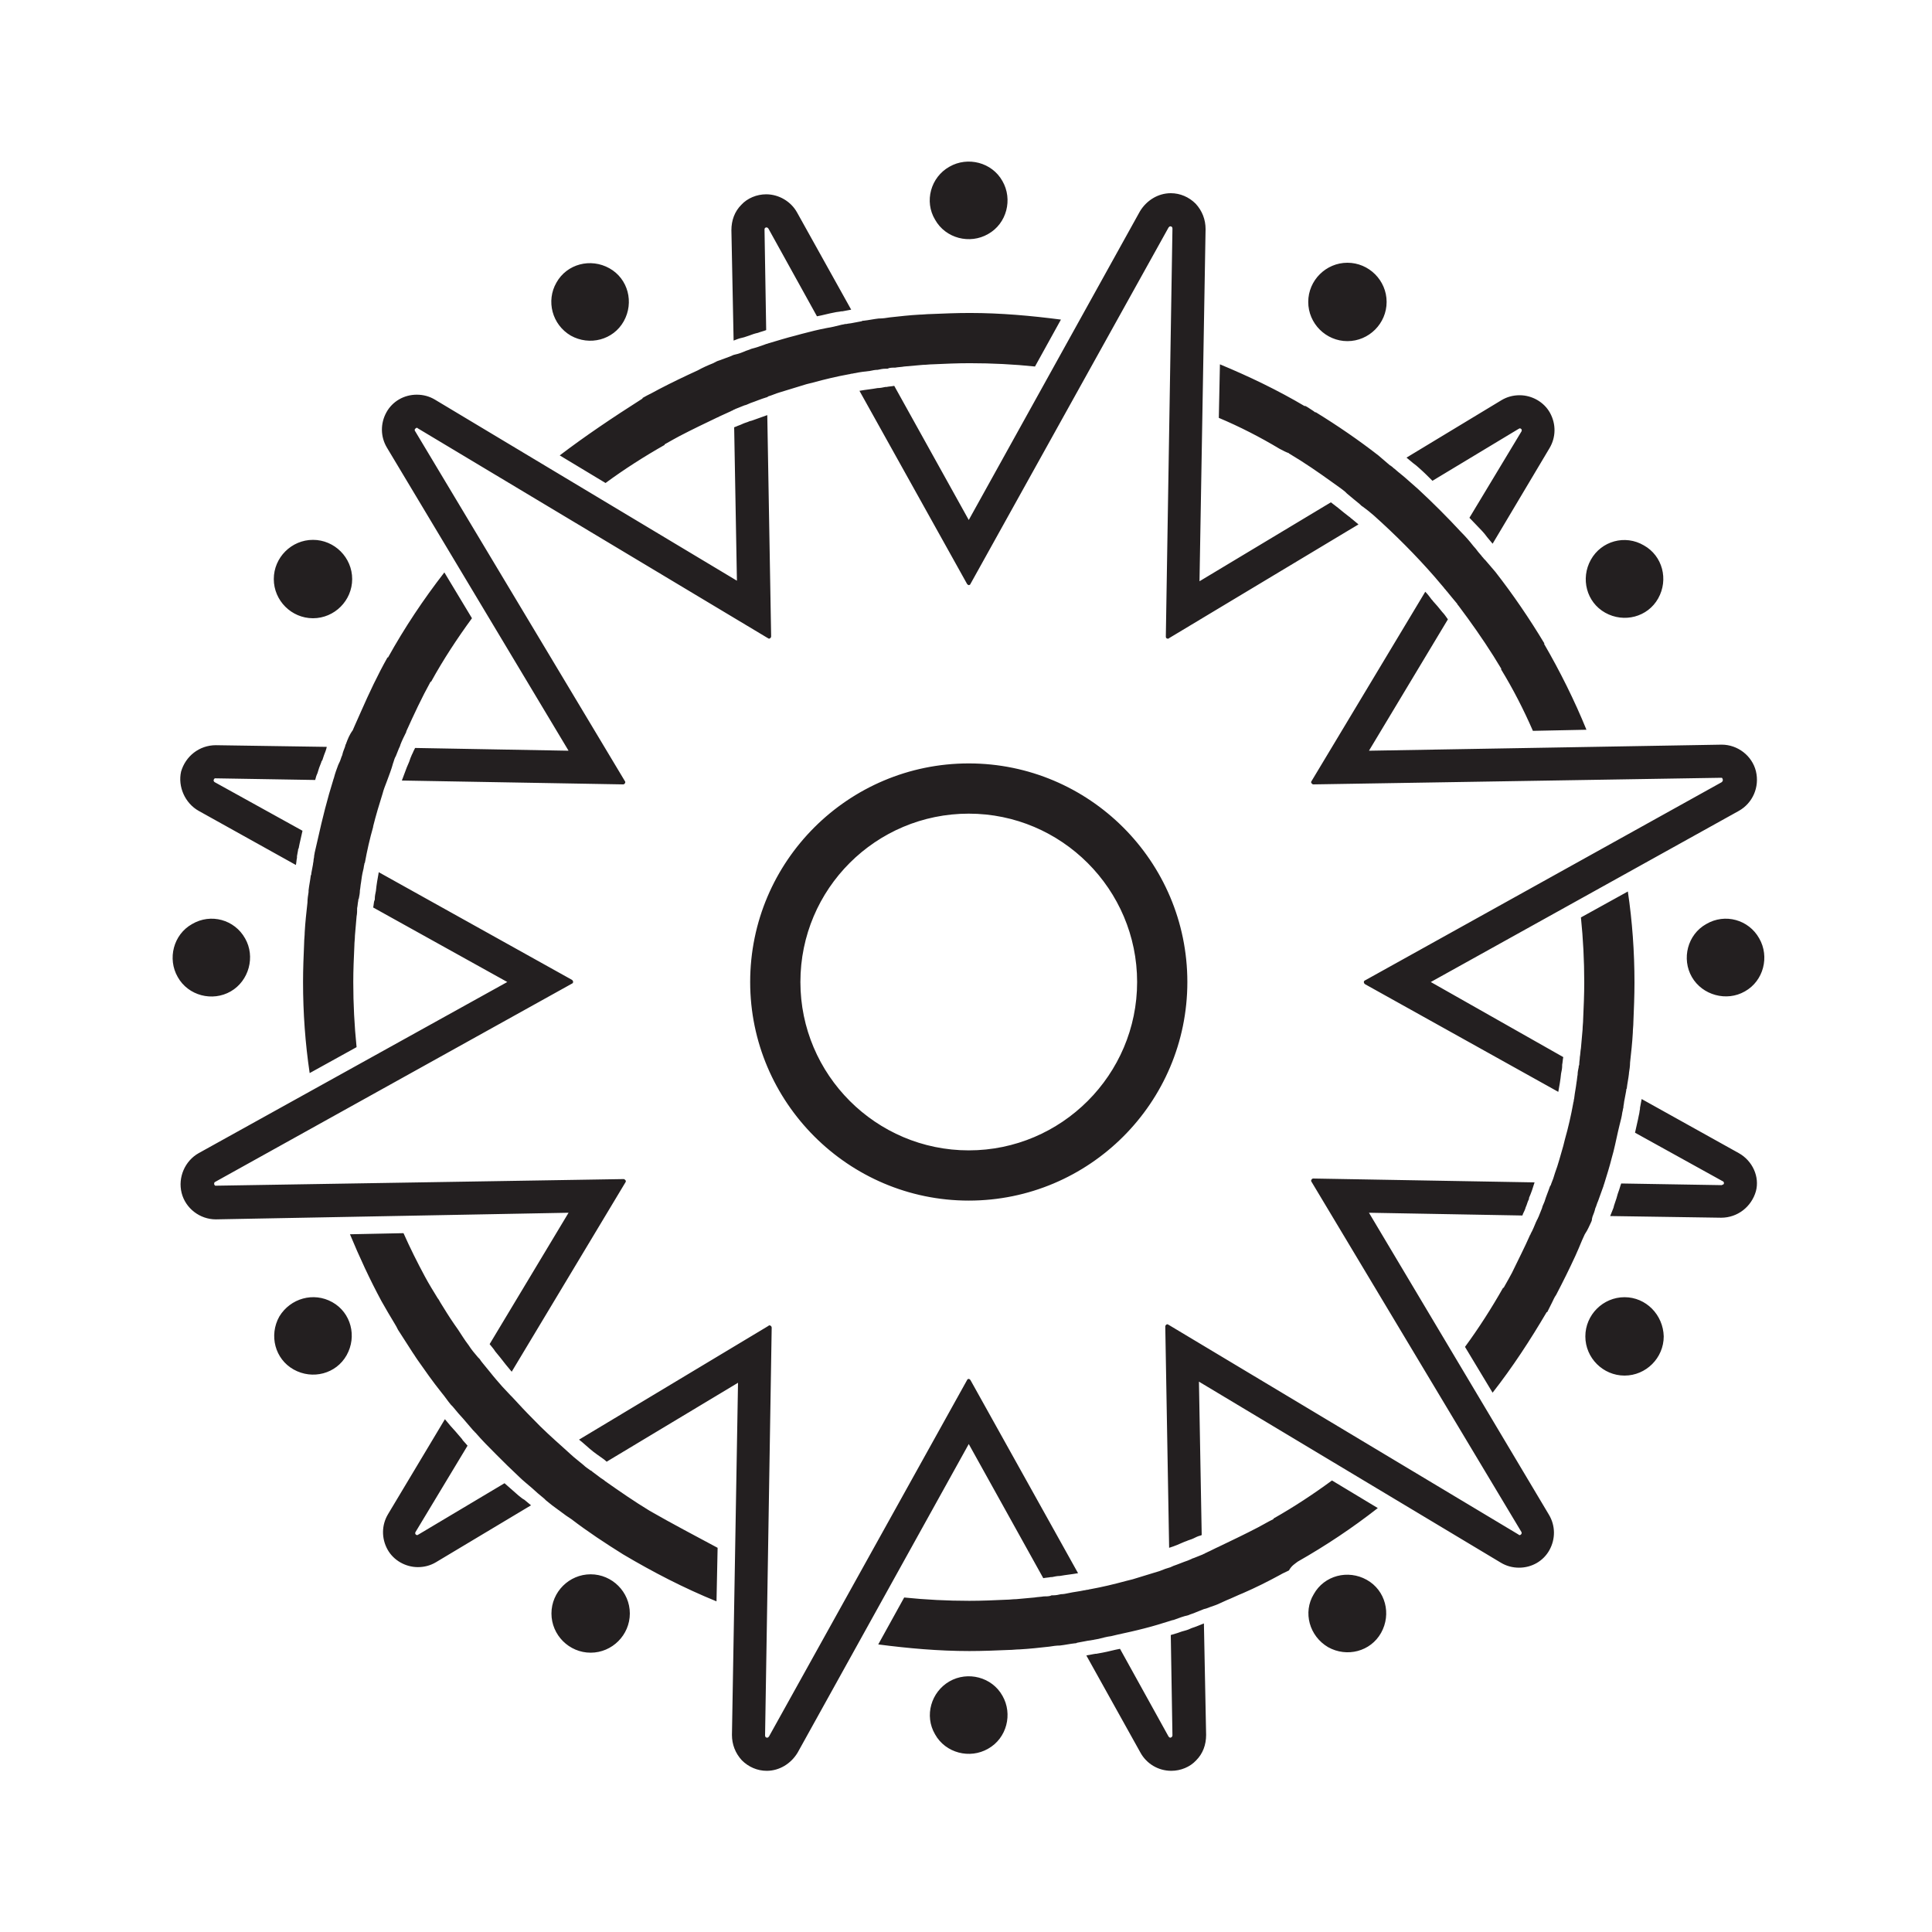 <?xml version="1.0" encoding="utf-8"?>
<!-- Generator: Adobe Illustrator 19.0.0, SVG Export Plug-In . SVG Version: 6.00 Build 0)  -->
<svg version="1.2" baseProfile="tiny" id="Layer_1" xmlns="http://www.w3.org/2000/svg" xmlns:xlink="http://www.w3.org/1999/xlink"
	 x="0px" y="0px" viewBox="75 75 350 350" xml:space="preserve">
<path id="XMLID_573_" fill="#231F20" d="M306.8,156.3c-3.5-2.1-7.2-4-11-5.6l0.2-9.7c5.3,2.2,10.5,4.7,15.4,7.6v-0.1l0,0
	c0.6,0.3,1.1,0.7,1.6,1c0.1,0.1,0.2,0.2,0.4,0.2c3.9,2.4,7.7,5,11.3,7.8c0.7,0.6,1.4,1.2,2.1,1.8c0.1,0,0.1,0.1,0.2,0.1l0.1,0.1
	c0.2,0.1,0.3,0.3,0.5,0.4c0.2,0.2,0.5,0.4,0.7,0.6c0.4,0.3,0.7,0.6,1.1,0.9c0.8,0.7,1.7,1.5,2.5,2.2c2.7,2.5,5.3,5.1,7.8,7.8
	c0.8,0.8,1.5,1.6,2.2,2.5c0.3,0.3,0.6,0.7,0.9,1.1c0.2,0.2,0.4,0.5,0.6,0.7c0.1,0.2,0.3,0.3,0.4,0.5l0.1,0.1
	c0.1,0.1,0.1,0.1,0.2,0.2c0.6,0.7,1.2,1.4,1.8,2.1c3.2,4.1,6.2,8.5,8.9,13l0,0h-0.1c2.9,5,5.5,10.2,7.7,15.6l-9.7,0.2
	c-1.7-3.9-3.6-7.6-5.8-11.2h0.1c-1.9-3.2-4-6.3-6.1-9.2c-0.6-0.8-1.1-1.5-1.7-2.3c-0.1-0.1-0.2-0.2-0.2-0.3c-0.3-0.4-0.7-0.8-1-1.2
	s-0.6-0.7-0.9-1.1L337,182c-0.1-0.2-0.3-0.3-0.4-0.5c-0.6-0.7-1.1-1.3-1.7-2l0,0c-3.4-3.9-7.1-7.6-11-11.1l0,0
	c-0.7-0.6-1.3-1.1-2-1.6c-0.2-0.1-0.4-0.3-0.5-0.4c0,0,0,0-0.1-0.1c-0.4-0.3-0.7-0.6-1.1-0.9c-0.4-0.3-0.8-0.7-1.2-1
	c-0.1-0.1-0.2-0.2-0.3-0.3c-0.7-0.6-1.5-1.1-2.3-1.7c-2.5-1.8-5.1-3.6-7.8-5.2c0,0-0.1,0-0.1-0.1
	C307.9,156.9,307.4,156.6,306.8,156.3L306.8,156.3z M176.4,157.5l8.3,5c3.4-2.5,7-4.8,10.7-6.9v-0.1c0.5-0.3,1.1-0.6,1.6-0.9
	c0.4-0.2,0.7-0.4,1.1-0.6c2.3-1.2,4.6-2.3,6.9-3.4c0.1,0,0.1,0,0.2-0.1c0.7-0.3,1.5-0.7,2.2-1c0.1-0.1,0.3-0.1,0.4-0.2
	c0.1-0.1,0.3-0.1,0.4-0.2c0.5-0.2,1-0.4,1.5-0.6c0.2-0.1,0.4-0.1,0.6-0.2c0.2-0.1,0.5-0.2,0.7-0.3c0.9-0.3,1.8-0.7,2.8-1
	c0.1,0,0.3-0.1,0.4-0.2c0.7-0.2,1.3-0.5,2-0.7c1.6-0.5,3.3-1,4.9-1.5c0.4-0.1,0.8-0.2,1.2-0.3c2.2-0.6,4.3-1.1,6.5-1.5
	c0.2,0,0.3-0.1,0.5-0.1s0.4-0.1,0.6-0.1c0.9-0.2,1.8-0.3,2.7-0.4c0.5-0.1,0.9-0.2,1.4-0.2c0.5-0.1,0.9-0.2,1.4-0.2
	c0.1,0,0.1,0,0.2,0c0.1,0,0.3,0,0.4-0.1c0.4-0.1,0.8-0.1,1.2-0.1c0.5-0.1,1.1-0.1,1.6-0.2c1.1-0.1,2.2-0.2,3.4-0.3
	c0.6,0,1.2-0.1,1.8-0.1c2.2-0.1,4.4-0.2,6.7-0.2c4,0,8,0.2,11.8,0.6l4.7-8.5c-5.4-0.7-10.9-1.2-16.5-1.2c-2.4,0-4.8,0.1-7.2,0.2
	c-0.6,0-1.3,0.1-1.9,0.1c-1.8,0.1-3.6,0.3-5.4,0.5c-0.6,0.1-1.3,0.2-1.9,0.2c0,0,0,0-0.1,0c-0.9,0.1-1.8,0.3-2.7,0.4
	c-0.1,0-0.3,0-0.4,0.1c-0.5,0.1-1,0.2-1.6,0.3c-0.4,0.1-0.8,0.1-1.2,0.2c-0.1,0-0.1,0-0.2,0c-0.3,0.1-0.6,0.1-0.9,0.2
	c-0.8,0.2-1.6,0.4-2.3,0.5c-1.6,0.3-3.2,0.7-4.7,1.1c-0.4,0.1-0.7,0.2-1.1,0.3c-1.6,0.4-3.2,0.9-4.9,1.4c-0.2,0.1-0.4,0.1-0.6,0.2
	c-0.8,0.3-1.7,0.6-2.5,0.8l0,0c-0.4,0.2-0.9,0.3-1.3,0.5c-0.5,0.2-1,0.4-1.5,0.5c-0.1,0-0.3,0.1-0.4,0.1c-0.2,0.1-0.5,0.2-0.7,0.3
	c-0.6,0.2-1.3,0.5-1.9,0.7c-0.4,0.1-0.7,0.3-1.1,0.5c-1,0.4-1.9,0.8-2.8,1.3c-2.4,1.1-4.7,2.2-7,3.4c-0.4,0.2-0.9,0.5-1.3,0.7
	c-0.6,0.3-1.2,0.6-1.7,0.9l0,0v0.1C185.9,150.7,181,154,176.4,157.5z M192.7,348.7c-2.8-1.7-5.4-3.5-8.1-5.4
	c-0.2-0.2-0.4-0.3-0.7-0.5s-0.5-0.4-0.8-0.6s-0.5-0.4-0.8-0.6c-0.1-0.1-0.2-0.2-0.3-0.2c-0.4-0.3-0.9-0.6-1.3-1
	c-0.4-0.3-0.7-0.6-1.1-0.9c-0.9-0.7-1.7-1.5-2.5-2.2c-1.9-1.7-3.8-3.4-5.6-5.3l-0.1-0.1c-1.2-1.2-2.4-2.5-3.6-3.8
	c-0.1-0.1-0.2-0.2-0.3-0.3c-0.5-0.5-1-1.1-1.5-1.6l0,0c-0.7-0.8-1.5-1.7-2.2-2.6c-0.3-0.4-0.6-0.7-0.9-1.1c-0.3-0.4-0.7-0.8-1-1.3
	c-0.1-0.1-0.2-0.2-0.3-0.3c-0.6-0.7-1.2-1.4-1.7-2.2c-0.7-0.9-1.3-1.9-1.9-2.8c-0.2-0.3-0.5-0.7-0.7-1c-0.9-1.3-1.7-2.6-2.5-3.9
	c-0.2-0.3-0.3-0.6-0.5-0.8c-0.8-1.3-1.6-2.6-2.3-3.9l0,0c-1.4-2.6-2.7-5.2-3.9-7.9l-9.7,0.2c1.7,4.1,3.6,8.2,5.7,12.1l0,0l0,0
	c0.8,1.4,1.6,2.8,2.4,4.1c0.2,0.3,0.4,0.7,0.6,1.1c0.9,1.4,1.8,2.8,2.7,4.2c0.3,0.4,0.5,0.8,0.8,1.2c1.4,2,2.8,4,4.4,6
	c0.6,0.7,1.1,1.5,1.7,2.2c0.1,0.1,0.2,0.2,0.3,0.3c0.3,0.4,0.7,0.8,1,1.2c0.3,0.3,0.6,0.7,0.9,1c0.6,0.7,1.2,1.4,1.8,2.1
	c0.1,0.1,0.2,0.2,0.3,0.3c0,0,0,0.1,0.1,0.1l0,0c1.2,1.4,2.5,2.7,3.8,4l0.1,0.1c1.3,1.3,2.5,2.5,3.9,3.8c0.8,0.8,1.7,1.5,2.5,2.2
	c0.3,0.3,0.7,0.6,1,0.9c0.4,0.3,0.8,0.7,1.2,1c0.1,0.1,0.2,0.2,0.3,0.3c0.7,0.6,1.5,1.2,2.2,1.7c0.5,0.4,1,0.7,1.5,1.1
	c0.3,0.2,0.6,0.4,0.9,0.6c3,2.3,6.2,4.4,9.4,6.4l0,0l0,0c5.4,3.2,11,6.1,16.9,8.5l0.2-9.7C200.9,353.2,196.7,351,192.7,348.7
	L192.7,348.7z M323,294.7l27.8,0.5c0-0.1,0.1-0.2,0.1-0.3c0.2-0.4,0.4-0.8,0.5-1.2c0.2-0.4,0.3-0.9,0.5-1.3c0.1-0.1,0.1-0.3,0.1-0.4
	c0.4-0.9,0.7-1.8,1-2.8l-40.1-0.7l0,0c-0.1,0-0.3,0.1-0.3,0.2c-0.1,0.1-0.1,0.3,0,0.4l38,63.4c0.2,0.3-0.1,0.6-0.3,0.6
	c-0.1,0-0.1,0-0.2-0.1l-63.4-38c-0.1,0-0.1-0.1-0.2-0.1c-0.2,0-0.4,0.2-0.4,0.4l0.7,40.1c1-0.3,1.9-0.7,2.8-1.1
	c0.1,0,0.2-0.1,0.3-0.1c0.4-0.2,0.9-0.3,1.3-0.5s0.8-0.4,1.2-0.5c0.1,0,0.2-0.1,0.3-0.1l-0.5-27.8l54.7,32.8c1,0.6,2.1,0.9,3.3,0.9
	c2.3,0,4.4-1.2,5.5-3.2s1.1-4.4-0.1-6.4L323,294.7z M178,211l-27.8-0.5c-0.1,0.2-0.2,0.4-0.3,0.6c-0.1,0.3-0.3,0.6-0.4,0.9
	c-0.2,0.4-0.3,0.9-0.5,1.3c-0.1,0.2-0.2,0.5-0.3,0.7c-0.3,0.8-0.6,1.6-0.9,2.4l40.1,0.7l0,0c0.1,0,0.3-0.1,0.3-0.2
	c0.1-0.1,0.1-0.3,0-0.4l-38-63.4c-0.1-0.1-0.1-0.3,0-0.4s0.2-0.2,0.3-0.2s0.1,0,0.2,0.1l63.4,38c0.1,0,0.1,0.1,0.2,0.1
	c0.2,0,0.4-0.2,0.4-0.4l-0.7-40.1c-0.9,0.3-1.9,0.7-2.8,1c-0.1,0-0.3,0.1-0.4,0.1c-0.4,0.2-0.9,0.3-1.3,0.5
	c-0.4,0.2-0.8,0.3-1.2,0.5c-0.1,0-0.2,0.1-0.3,0.1l0.5,27.8l-54.7-32.8c-1-0.6-2.1-0.9-3.3-0.9c-2.3,0-4.4,1.2-5.5,3.2
	s-1.1,4.4,0.1,6.4L178,211z M390,283.9l-17.6-9.8l0,0c-0.1,0.5-0.2,1.1-0.3,1.6c0,0.1,0,0.1,0,0.2c-0.1,0.4-0.1,0.8-0.2,1.1l0,0
	c-0.2,1.1-0.5,2.2-0.7,3.2l0,0l15.9,8.8c0.1,0,0.1,0.1,0.2,0.2c0,0.1,0,0.2,0,0.2c0,0.1-0.1,0.2-0.2,0.2s-0.1,0.1-0.2,0.1l0,0l0,0
	l-18.1-0.3h-0.1c-0.2,0.5-0.3,1-0.5,1.5s-0.3,1.1-0.5,1.6c-0.1,0.3-0.2,0.6-0.3,0.9c0,0.1-0.1,0.3-0.1,0.4c-0.2,0.5-0.4,1-0.6,1.5
	h0.1l20,0.3l0,0c3,0,5.5-2,6.3-4.8C393.8,288.2,392.5,285.3,390,283.9z M111,221.9l17.6,9.8l0,0c0.1-0.4,0.1-0.9,0.2-1.3
	c0-0.1,0-0.2,0-0.3c0.1-0.4,0.1-0.7,0.2-1.1c0-0.1,0-0.2,0.1-0.3c0.2-1.1,0.5-2.2,0.7-3.2l0,0l-15.9-8.8c-0.2-0.1-0.2-0.3-0.2-0.4
	c0-0.1,0.1-0.1,0.1-0.2c0.1-0.1,0.1-0.1,0.2-0.1l0,0l0,0l18.1,0.3l0,0c0.1-0.4,0.2-0.8,0.4-1.2c0.2-0.7,0.4-1.3,0.7-2
	c0-0.1,0.1-0.3,0.2-0.4c0.1-0.3,0.2-0.6,0.3-0.9c0.2-0.5,0.4-1,0.5-1.5h-0.1l-20-0.3l0,0c-3,0-5.5,2-6.3,4.8
	C107.2,217.5,108.5,220.5,111,221.9z M293.1,369.1c-0.5,0.2-1,0.4-1.5,0.6c-0.1,0-0.2,0.1-0.3,0.1c-0.3,0.1-0.6,0.2-1,0.4
	c-0.5,0.2-1.1,0.3-1.6,0.5s-1,0.3-1.6,0.5v0.1l0.3,18.1c0,0.2-0.2,0.4-0.4,0.4c-0.1,0-0.2-0.1-0.3-0.2l-8.8-15.9l0,0l0,0
	c-1.1,0.2-2.1,0.5-3.2,0.7l0,0c-0.4,0.1-0.7,0.1-1.1,0.2c-0.1,0-0.2,0-0.2,0c-0.5,0.1-1,0.2-1.6,0.3l0,0l9.8,17.6
	c1.1,2,3.2,3.3,5.6,3.3c1.7,0,3.4-0.7,4.5-1.9c1.2-1.2,1.8-2.8,1.8-4.6L293.1,369.1L293.1,369.1z M250.5,336.6l13.5,24.3l0,0
	c0.5-0.1,0.9-0.1,1.4-0.2c0.1,0,0.1,0,0.2,0c0.5-0.1,0.9-0.2,1.4-0.2c1.1-0.2,2.2-0.3,3.3-0.5l0,0l-19.5-35
	c-0.1-0.1-0.2-0.2-0.3-0.2s-0.3,0.1-0.3,0.2l-35.9,64.6c-0.1,0.1-0.2,0.2-0.3,0.2c-0.2,0-0.4-0.1-0.4-0.4l1.2-73.9
	c0-0.2-0.2-0.4-0.4-0.4c-0.1,0-0.1,0-0.2,0.1l-34.3,20.6l0,0c0.9,0.7,1.7,1.5,2.6,2.2c0.4,0.3,0.8,0.6,1.1,0.8
	c0.4,0.3,0.9,0.6,1.3,1l0,0l23.8-14.3l-1.1,63.8c0,1.7,0.6,3.3,1.8,4.6c1.2,1.2,2.8,1.9,4.5,1.9c2.3,0,4.4-1.3,5.6-3.3L250.5,336.6z
	 M323,211l14.3-23.8l0,0c-0.3-0.4-0.6-0.9-1-1.3c-0.3-0.4-0.6-0.7-0.9-1.1c-0.3-0.3-0.5-0.6-0.8-0.9c-0.1-0.2-0.3-0.3-0.4-0.5
	c-0.3-0.4-0.6-0.8-1-1.2l0,0l-20.6,34.3c-0.1,0.1-0.1,0.3,0,0.4c0.1,0.1,0.2,0.2,0.3,0.2l0,0l73.9-1.2l0,0l0,0c0.1,0,0.2,0,0.2,0.1
	c0.1,0.1,0.1,0.2,0.1,0.3c0,0,0,0,0,0.1s-0.1,0.2-0.2,0.3l-64.6,35.9c-0.3,0.1-0.3,0.5,0,0.7l35,19.5c0.2-1.1,0.4-2.2,0.5-3.3
	c0.1-0.5,0.2-0.9,0.2-1.4c0-0.1,0-0.1,0-0.2c0.1-0.5,0.1-0.9,0.2-1.4l0,0l-24-13.6l55.8-31c2.5-1.4,3.8-4.3,3.1-7.2
	c-0.7-2.8-3.3-4.8-6.2-4.8L323,211z M250.5,169.2L237,144.9l0,0c-0.5,0.1-0.9,0.1-1.4,0.2c-0.1,0-0.1,0-0.2,0
	c-0.5,0.1-0.9,0.2-1.4,0.2c-1.1,0.2-2.2,0.3-3.3,0.5l19.5,35c0.1,0.1,0.2,0.2,0.3,0.2s0.3-0.1,0.3-0.2l35.9-64.6
	c0.1-0.1,0.2-0.2,0.3-0.2c0.2,0,0.4,0.1,0.4,0.4l-1.2,73.9c0,0.1,0,0.2,0.1,0.3s0.2,0.1,0.3,0.1l0,0c0.1,0,0.1,0,0.2-0.1l34.3-20.6
	l0,0c-0.4-0.3-0.8-0.7-1.2-1c-0.2-0.1-0.3-0.3-0.5-0.4c-0.3-0.2-0.6-0.5-0.9-0.7c-0.4-0.3-0.7-0.6-1.1-0.9c-0.4-0.3-0.9-0.7-1.3-1
	l0,0l-23.8,14.3l1.1-63.8c0-1.7-0.6-3.3-1.8-4.6c-1.2-1.2-2.8-1.9-4.5-1.9c-2.3,0-4.4,1.3-5.6,3.3L250.5,169.2z M207.9,136.7
	c0.5-0.2,1-0.4,1.5-0.5c0.1,0,0.3-0.1,0.4-0.1c0.3-0.1,0.6-0.2,0.9-0.3c0.5-0.2,1.1-0.4,1.6-0.5c0.5-0.2,1-0.3,1.5-0.5v-0.1
	l-0.3-18.1c0-0.1,0-0.2,0.1-0.3c0.1-0.1,0.2-0.1,0.3-0.1s0.2,0.1,0.3,0.2l8.8,15.9l0,0c1.1-0.2,2.1-0.5,3.2-0.7l0,0
	c0.4-0.1,0.8-0.1,1.2-0.2c0.1,0,0.1,0,0.2,0c0.5-0.1,1-0.2,1.6-0.3l0,0l-9.8-17.6c-1.1-2-3.3-3.3-5.6-3.3c-1.7,0-3.4,0.7-4.5,1.9
	c-1.2,1.2-1.8,2.8-1.8,4.6L207.9,136.7L207.9,136.7z M178,294.7l-14.3,23.8l0,0c0.3,0.4,0.7,0.8,1,1.3c0.3,0.4,0.6,0.7,0.9,1.1
	c0.7,0.9,1.4,1.8,2.1,2.6l0,0l20.6-34.3c0.1-0.1,0.1-0.3,0-0.4s-0.2-0.2-0.3-0.2l0,0l-73.9,1.2l0,0l0,0c-0.1,0-0.2,0-0.2-0.1
	c-0.1-0.1-0.1-0.1-0.1-0.2c0-0.2,0-0.3,0.2-0.4l64.6-35.9c0.3-0.1,0.3-0.5,0-0.7l-35-19.5l0,0c0,0,0,0,0,0.1
	c-0.2,1.1-0.4,2.2-0.5,3.3c-0.1,0.5-0.2,0.9-0.2,1.4c0,0.1,0,0.3-0.1,0.4c-0.1,0.4-0.1,0.8-0.2,1.2l0,0l24.3,13.5l-55.9,31
	c-2.5,1.4-3.8,4.4-3.1,7.2c0.7,2.8,3.3,4.8,6.2,4.8L178,294.7z M168.9,345.9c-0.8-0.7-1.7-1.5-2.5-2.2l-15.6,9.3
	c-0.1,0-0.1,0.1-0.2,0.1c-0.3,0-0.5-0.3-0.3-0.6l9.4-15.6l0,0c-0.2-0.2-0.4-0.5-0.7-0.8c-0.1-0.1-0.2-0.2-0.3-0.4
	c-0.4-0.5-0.8-0.9-1.2-1.4c-0.3-0.3-0.6-0.7-0.9-1c-0.3-0.4-0.7-0.8-1-1.2l-10.3,17.2c-1.2,2-1.2,4.4-0.1,6.4c1.1,2,3.3,3.2,5.5,3.2
	c1.2,0,2.3-0.3,3.3-0.9l17.2-10.3c-0.4-0.3-0.8-0.7-1.2-1C169.6,346.5,169.3,346.2,168.9,345.9z M332.1,159.8
	c0.8,0.7,1.6,1.5,2.4,2.3l15.6-9.4c0.1,0,0.1-0.1,0.2-0.1l0,0c0.3,0,0.5,0.3,0.3,0.6l-9.4,15.6c0.8,0.8,1.5,1.6,2.3,2.4
	c0.3,0.3,0.6,0.7,0.9,1.1c0.3,0.4,0.7,0.8,1,1.2l10.3-17.3c1.2-2,1.2-4.4,0.1-6.4s-3.3-3.2-5.5-3.2c-1.2,0-2.3,0.3-3.3,0.9
	l-17.2,10.4c0.4,0.3,0.8,0.7,1.2,1C331.4,159.2,331.8,159.5,332.1,159.8z M290.1,252.9c0,21.9-17.8,39.6-39.6,39.6
	s-39.6-17.8-39.6-39.6c0-21.9,17.8-39.6,39.6-39.6S290.1,231,290.1,252.9z M281,252.9c0-16.8-13.7-30.5-30.5-30.5S220,236,220,252.9
	c0,16.8,13.7,30.5,30.5,30.5S281,269.7,281,252.9z M137.7,209.7c0,0.1-0.1,0.2-0.1,0.2c0,0.1-0.1,0.3-0.1,0.4
	c-0.2,0.5-0.4,1-0.5,1.5c-0.2,0.4-0.3,0.9-0.5,1.3c-0.1,0.1-0.1,0.3-0.2,0.4c-0.3,0.8-0.6,1.6-0.8,2.4c0,0.1-0.1,0.2-0.1,0.3
	c-1.1,3.5-2,7.1-2.8,10.7c-0.2,0.9-0.4,1.7-0.6,2.6c0,0.2-0.1,0.4-0.1,0.7c0,0.2-0.1,0.4-0.1,0.7c0,0.2-0.1,0.5-0.1,0.7
	c-0.1,0.5-0.2,1-0.3,1.6c0,0.1,0,0.3-0.1,0.4c-0.1,0.9-0.3,1.8-0.4,2.7c0,0.1,0,0.2,0,0.3c-0.1,0.6-0.2,1.3-0.2,1.9
	c-0.2,1.8-0.4,3.6-0.5,5.4c0,0.6-0.1,1.3-0.1,1.9c-0.1,2.4-0.2,4.7-0.2,7.1c0,5.6,0.4,11.1,1.2,16.5l8.5-4.7
	c-0.4-3.9-0.6-7.8-0.6-11.8c0-2.2,0.1-4.4,0.2-6.6c0-0.6,0.1-1.2,0.1-1.8c0.1-1.2,0.2-2.3,0.3-3.5c0.1-0.5,0.1-1,0.1-1.5
	c0.1-0.4,0.1-0.9,0.2-1.3c0-0.1,0-0.3,0.1-0.4l0,0c0.1-0.5,0.2-1,0.2-1.5c0.1-0.5,0.1-0.9,0.2-1.4c0.1-0.8,0.2-1.5,0.4-2.3
	c0.1-0.3,0.1-0.7,0.2-1c0-0.1,0-0.2,0.1-0.3c0.4-2.2,0.9-4.4,1.5-6.5v-0.1c0.5-2,1.1-4,1.7-5.9c0.2-0.8,0.5-1.5,0.8-2.3l0,0
	c0.4-1.1,0.8-2.1,1.1-3.2c0-0.1,0.1-0.2,0.1-0.3c0.1-0.3,0.2-0.7,0.4-1c0.2-0.5,0.4-1,0.6-1.5c0.1-0.1,0.1-0.3,0.2-0.4
	c0,0,0,0,0-0.1c0.3-0.8,0.7-1.6,1.1-2.4v-0.1c1.4-3.1,2.8-6.1,4.4-9h0.1c2.2-4,4.7-7.8,7.4-11.5l-5-8.3c-3.8,4.9-7.2,10-10.2,15.4
	l0,0h-0.1c-1.8,3.2-3.3,6.4-4.8,9.8c-0.4,0.9-0.8,1.8-1.2,2.7c-0.1,0.2-0.2,0.5-0.3,0.7C138.3,208.1,138,208.9,137.7,209.7z
	 M310.1,357.9c5.1-2.9,9.9-6.1,14.5-9.7l-8.3-5c-3.4,2.5-6.9,4.8-10.6,6.9v0.1c-0.6,0.3-1.2,0.6-1.7,0.9c-0.4,0.2-0.7,0.4-1.1,0.6
	c-2.3,1.2-4.6,2.3-6.9,3.4c-0.1,0-0.1,0.1-0.2,0.1c-0.7,0.3-1.4,0.7-2.1,1c-0.1,0.1-0.3,0.1-0.4,0.2s-0.3,0.1-0.4,0.2
	c-0.5,0.2-1,0.4-1.5,0.6c-0.2,0.1-0.4,0.1-0.5,0.2c-0.2,0.1-0.5,0.2-0.7,0.3c-0.9,0.3-1.8,0.7-2.7,1c-0.1,0.1-0.3,0.1-0.4,0.2
	c-0.7,0.2-1.3,0.4-2,0.7c-1.6,0.5-3.3,1-4.9,1.5c-0.4,0.1-0.8,0.2-1.2,0.3c-2.2,0.6-4.3,1.1-6.5,1.5c-0.2,0-0.3,0.1-0.5,0.1l0,0
	c-0.2,0-0.4,0.1-0.6,0.1c-0.9,0.2-1.9,0.3-2.8,0.5c-0.5,0.1-0.9,0.2-1.4,0.2c-0.4,0.1-0.9,0.2-1.3,0.2c-0.1,0-0.2,0-0.2,0
	c-0.1,0-0.3,0-0.4,0.1c-0.4,0.1-0.8,0.1-1.2,0.1c-0.6,0.1-1.1,0.1-1.7,0.2c-1.1,0.1-2.2,0.2-3.3,0.3c-0.6,0-1.2,0.1-1.8,0.1
	c-2.2,0.1-4.4,0.2-6.7,0.2c-4,0-7.9-0.2-11.8-0.6l-4.7,8.5c5.4,0.7,10.9,1.2,16.5,1.2c2.4,0,4.8-0.1,7.2-0.2c0.6,0,1.3-0.1,1.9-0.1
	c1.8-0.1,3.6-0.3,5.4-0.5c0.6-0.1,1.3-0.2,1.9-0.2l0,0c0.9-0.1,1.8-0.3,2.7-0.4c0.1,0,0.3,0,0.4-0.1c0.5-0.1,1-0.2,1.6-0.3
	c0.4-0.1,0.8-0.1,1.2-0.2h0.1c0.3-0.1,0.6-0.1,1-0.2c0.8-0.2,1.5-0.4,2.3-0.5l0,0c1.6-0.4,3.2-0.7,4.8-1.1c0.4-0.1,0.8-0.2,1.2-0.3
	c1.6-0.4,3.2-0.9,4.8-1.4c0.2-0.1,0.5-0.1,0.7-0.2c0.8-0.3,1.6-0.6,2.5-0.8l0,0c0.4-0.2,0.9-0.3,1.3-0.5c0.5-0.2,1-0.4,1.5-0.6
	c0.1,0,0.3-0.1,0.4-0.1c0.3-0.1,0.5-0.2,0.8-0.3c0.6-0.2,1.2-0.4,1.8-0.7c0.4-0.2,0.7-0.3,1.1-0.5c1-0.4,2-0.9,3-1.3
	c2.3-1,4.5-2.1,6.7-3.3c0.5-0.3,1-0.5,1.6-0.8C309,358.6,309.6,358.3,310.1,357.9L310.1,357.9L310.1,357.9z M363.2,296.5
	c0.1-0.2,0.2-0.4,0.2-0.7c0-0.1,0.1-0.3,0.1-0.4c0.2-0.5,0.4-1,0.5-1.5c0.2-0.4,0.3-0.9,0.5-1.3l0,0c0.3-0.8,0.6-1.7,0.9-2.5
	c0.1-0.2,0.1-0.4,0.2-0.6c0.5-1.6,1-3.2,1.4-4.8c0.1-0.4,0.2-0.7,0.3-1.1c0.4-1.6,0.7-3.2,1.1-4.8c0.2-0.8,0.4-1.5,0.5-2.3
	c0.1-0.3,0.1-0.6,0.2-0.9c0-0.1,0-0.1,0-0.2c0.1-0.4,0.1-0.8,0.2-1.2c0.1-0.5,0.2-1,0.3-1.6c0-0.1,0-0.3,0.1-0.4
	c0.1-0.9,0.3-1.8,0.4-2.7c0,0,0,0,0-0.1c0.1-0.6,0.2-1.3,0.2-1.9c0.2-1.8,0.4-3.6,0.5-5.4c0-0.6,0.1-1.3,0.1-1.9
	c0.1-2.4,0.2-4.8,0.2-7.2c0-5.6-0.4-11.1-1.2-16.5l-8.5,4.7c0.4,3.9,0.6,7.8,0.6,11.8c0,2.2-0.1,4.4-0.2,6.7c0,0.6-0.1,1.2-0.1,1.8
	c-0.1,1.1-0.2,2.2-0.3,3.4c-0.1,0.5-0.1,1.1-0.2,1.6c0,0.4-0.1,0.8-0.1,1.2c0,0.1,0,0.3-0.1,0.4c0,0.1,0,0.1,0,0.2
	c-0.1,0.5-0.2,0.9-0.2,1.4c-0.1,0.5-0.1,0.9-0.2,1.4c-0.1,0.9-0.3,1.8-0.4,2.7c0,0.2-0.1,0.4-0.1,0.6s-0.1,0.3-0.1,0.5
	c-0.4,2.2-0.9,4.4-1.5,6.5c-0.1,0.4-0.2,0.8-0.3,1.2c-0.5,1.7-0.9,3.3-1.5,4.9c-0.2,0.7-0.4,1.3-0.7,2c0,0.1-0.1,0.3-0.2,0.4
	c-0.3,0.9-0.7,1.8-1,2.8c-0.1,0.2-0.2,0.5-0.3,0.7c-0.1,0.2-0.1,0.4-0.2,0.6c-0.2,0.5-0.4,1-0.6,1.5c-0.1,0.1-0.1,0.3-0.2,0.4
	s-0.1,0.3-0.2,0.4c-0.3,0.7-0.6,1.5-1,2.2c0,0.1,0,0.1-0.1,0.2c-1,2.3-2.2,4.6-3.3,6.9c-0.2,0.4-0.4,0.7-0.6,1.1
	c-0.3,0.5-0.6,1.1-0.9,1.6h-0.1c-2.1,3.7-4.4,7.3-6.9,10.7l5,8.3c3.6-4.6,6.8-9.5,9.8-14.6l0,0h0.1c0.3-0.6,0.6-1.2,0.9-1.8
	c0.2-0.4,0.4-0.9,0.7-1.3c1.2-2.3,2.4-4.7,3.5-7.1c0.4-0.9,0.8-1.8,1.2-2.8c0.2-0.4,0.3-0.7,0.5-1.1
	C362.7,297.7,362.9,297.1,363.2,296.5z M131.7,172.8c-3.9,0-7.1,3.2-7.1,7.1c0,3.9,3.2,7.1,7.1,7.1c3.9,0,7.1-3.2,7.1-7.1
	C138.8,176,135.6,172.8,131.7,172.8z M369.3,310c-3.9,0-7.1,3.2-7.1,7.1s3.2,7.1,7.1,7.1s7.1-3.2,7.1-7.1
	C376.3,313.2,373.2,310,369.3,310z M125.6,313.5c-1.9,3.4-0.8,7.7,2.6,9.6c3.4,1.9,7.7,0.8,9.6-2.6c1.9-3.4,0.8-7.7-2.6-9.6
	S127.6,310.2,125.6,313.5z M363.2,176.4c-1.9,3.4-0.8,7.7,2.6,9.6c3.4,1.9,7.7,0.8,9.6-2.6c1.9-3.4,0.8-7.7-2.6-9.6
	C369.4,171.8,365.1,173,363.2,176.4z M174.9,367.3c0,3.9,3.2,7.1,7.1,7.1s7.1-3.2,7.1-7.1s-3.2-7.1-7.1-7.1S174.9,363.4,174.9,367.3
	z M312,129.7c0,3.9,3.2,7.1,7.1,7.1s7.1-3.2,7.1-7.1s-3.2-7.1-7.1-7.1S312,125.8,312,129.7z M109.8,242.4c-3.4,1.9-4.5,6.3-2.6,9.6
	c1.9,3.4,6.3,4.5,9.6,2.6c3.3-1.9,4.5-6.3,2.6-9.6C117.5,241.6,113.2,240.4,109.8,242.4z M384.1,242.4c-3.4,1.9-4.5,6.3-2.6,9.6
	s6.3,4.5,9.6,2.6c3.4-1.9,4.5-6.3,2.6-9.6C391.8,241.6,387.5,240.4,384.1,242.4z M244.4,389.2c1.9,3.4,6.3,4.5,9.6,2.6
	c3.4-1.9,4.5-6.3,2.6-9.6c-1.9-3.4-6.3-4.5-9.6-2.6S242.4,385.8,244.4,389.2z M244.4,114.8c1.9,3.4,6.3,4.5,9.6,2.6
	c3.4-1.9,4.5-6.3,2.6-9.6c-1.9-3.4-6.3-4.5-9.6-2.6C243.6,107.1,242.4,111.5,244.4,114.8z M315.6,373.4c3.4,1.9,7.7,0.8,9.6-2.6
	s0.8-7.7-2.6-9.6s-7.7-0.8-9.6,2.6C311,367.1,312.2,371.4,315.6,373.4z M178.4,135.8c3.4,1.9,7.7,0.8,9.6-2.6
	c1.9-3.4,0.8-7.7-2.6-9.6c-3.4-1.9-7.7-0.8-9.6,2.6C173.9,129.5,175,133.8,178.4,135.8z"/>
</svg>
